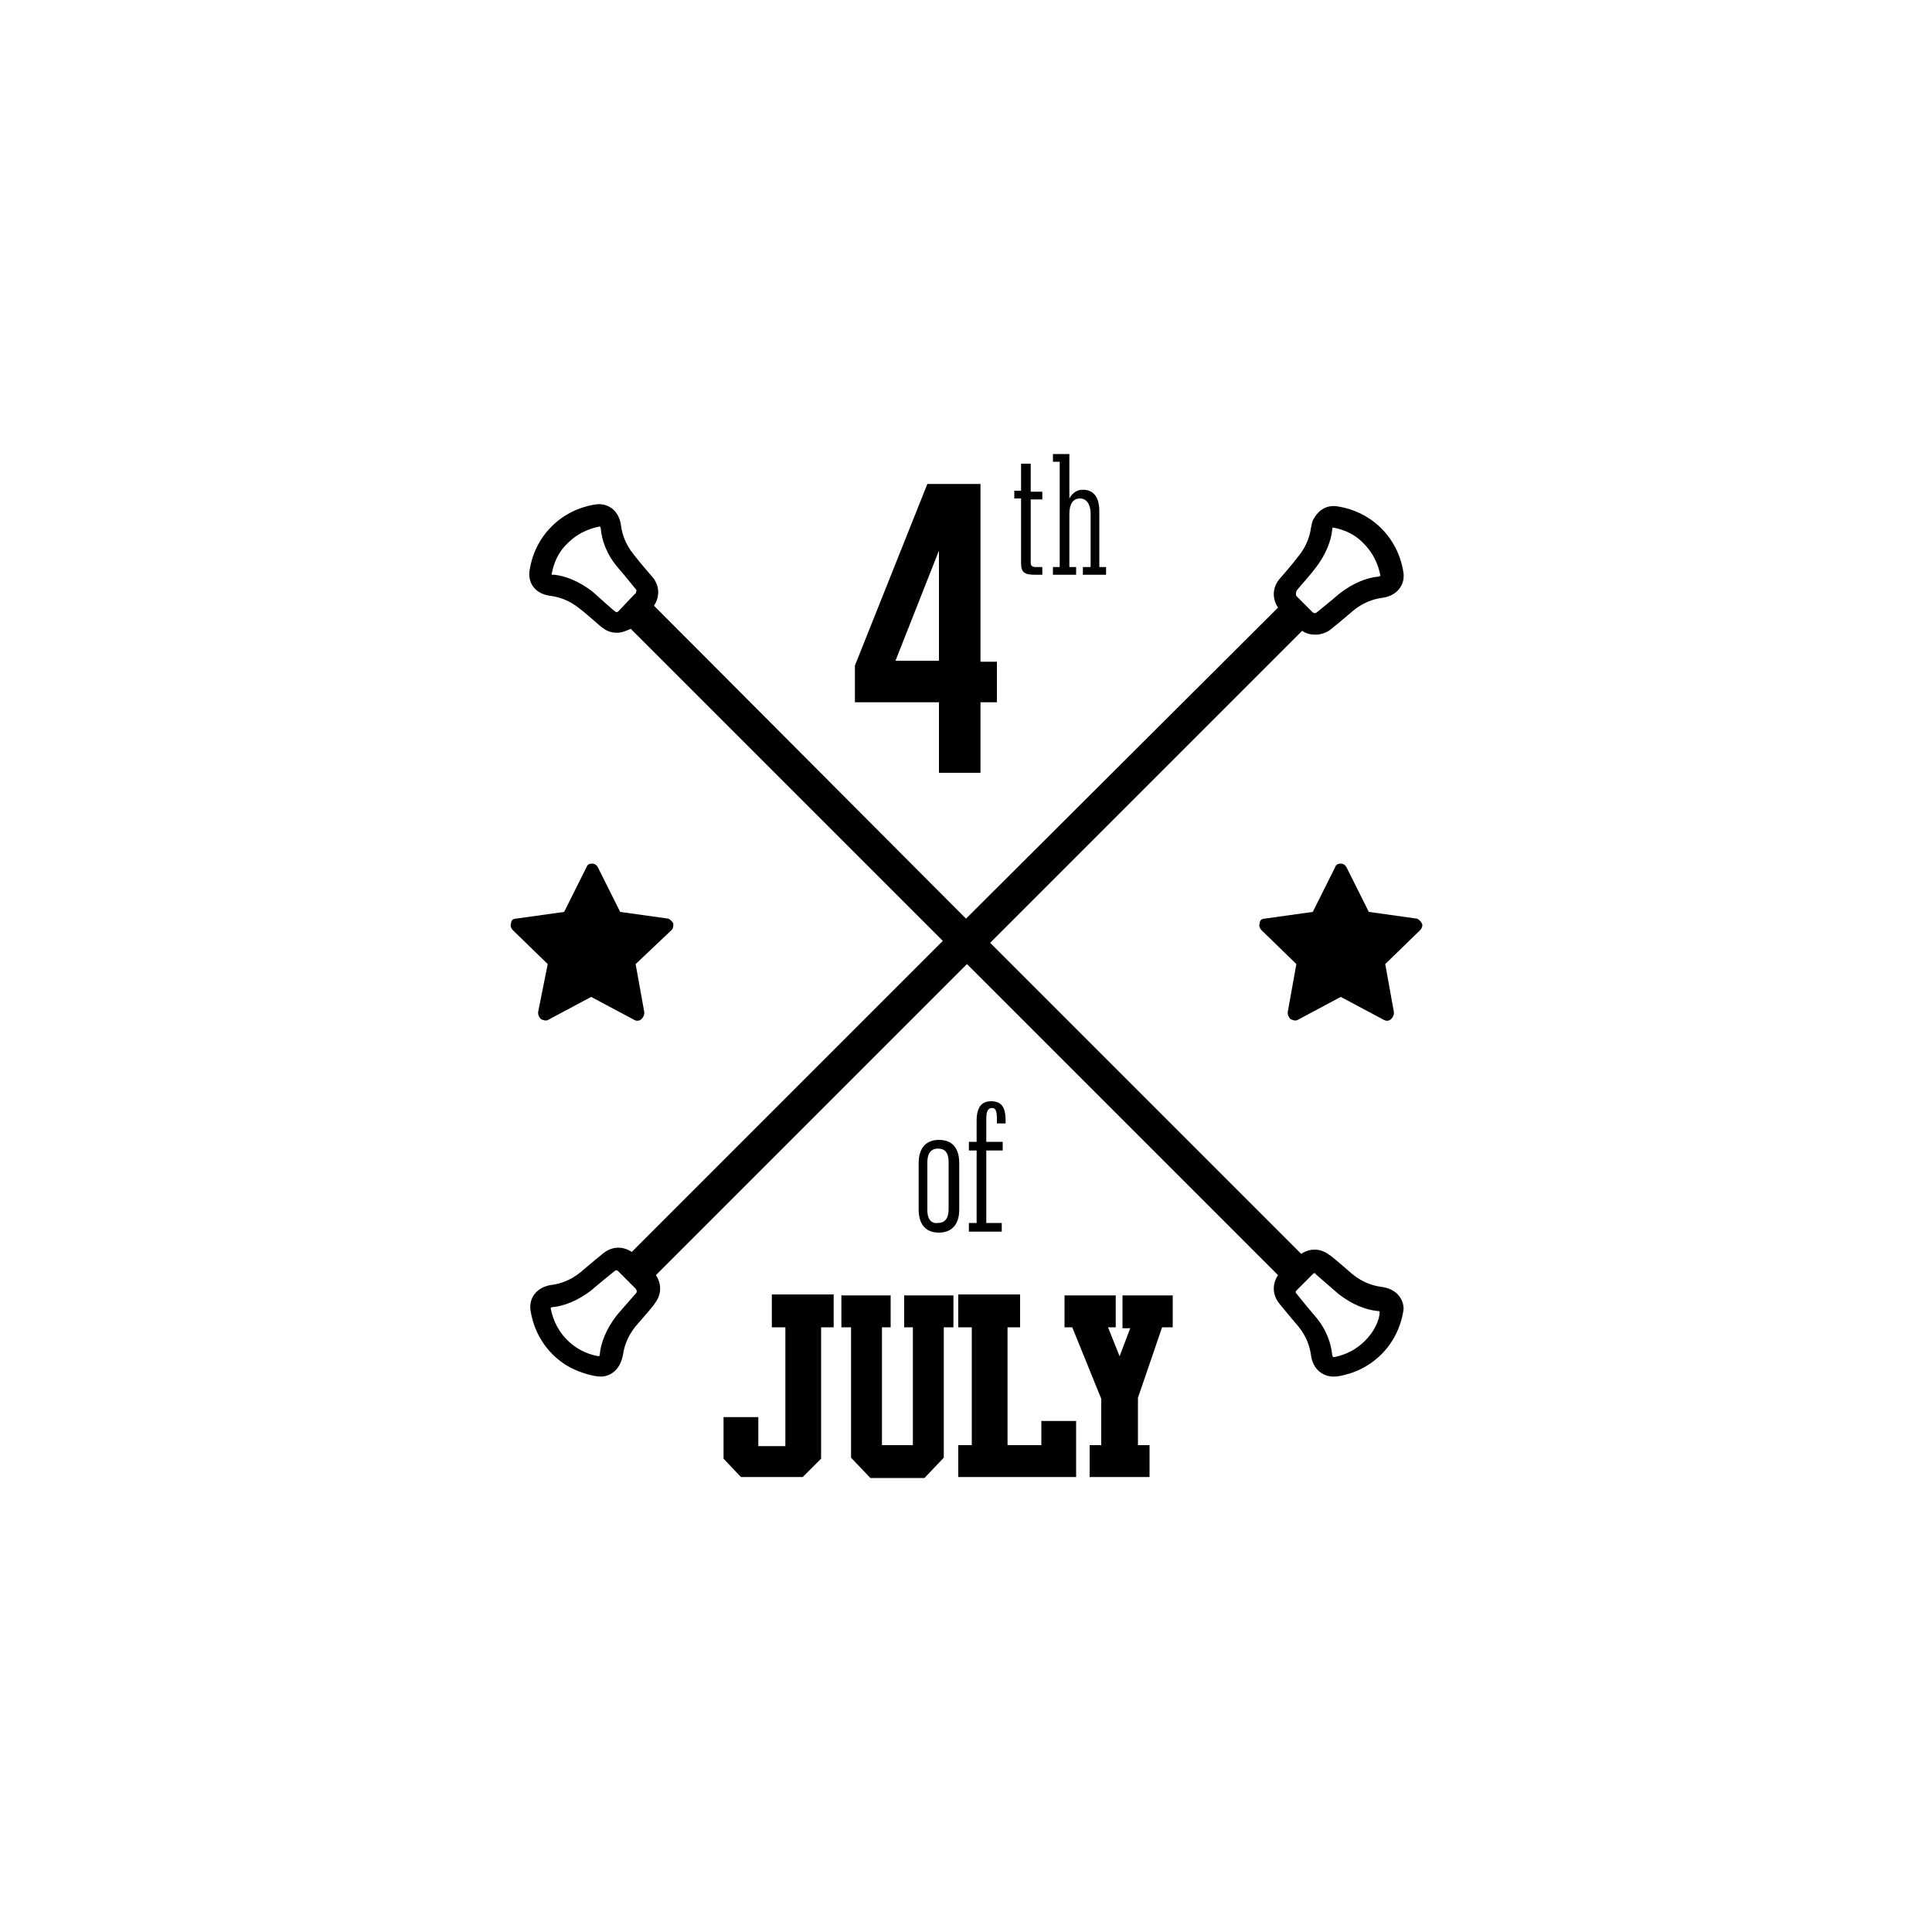 <svg xmlns="http://www.w3.org/2000/svg" viewBox="0 0 200 200"><g><path d="M142.9 133.2c-.7-.1-1.8-.4-2.9-1.3-.8-.7-2.3-2-2.4-2-.9-.7-2-.7-2.9-.1l-32.2-32.2 32.3-32.3c.4.3.9.4 1.4.4.5 0 1.1-.2 1.5-.5 0 0 1.6-1.3 2.4-2 1.1-.9 2.2-1.2 2.9-1.3 1.7-.2 2.4-1.4 2.3-2.5-.1-.8-.5-2.9-2.3-4.7-1.8-1.8-3.9-2.2-4.7-2.3-1-.1-1.8.4-2.3 1.3-.2.3-.2.6-.3 1-.1.7-.4 1.8-1.3 2.9-.6.8-2 2.4-2 2.4-.7.9-.7 2-.1 2.9L100 95.1 67.7 62.7c.6-.9.6-2-.1-2.9 0 0-1.4-1.6-2-2.4-.9-1.1-1.2-2.2-1.3-2.9-.2-1.8-1.5-2.4-2.5-2.3-.8.1-2.9.5-4.7 2.3-1.8 1.8-2.2 3.9-2.3 4.7-.1 1.1.5 2.3 2.3 2.5.7.1 1.8.4 2.9 1.3.8.6 2.3 2 2.4 2 .5.4 1 .5 1.5.5s.9-.2 1.4-.4l32.3 32.3-32.2 32.2c-.9-.6-2-.6-2.9.1 0 0-1.6 1.3-2.4 2-1.1.9-2.2 1.2-2.9 1.3-1.7.2-2.4 1.4-2.3 2.5.1.8.5 2.9 2.3 4.7.9.9 1.9 1.5 3.1 1.9.6.2 1.3.4 1.9.4.9 0 2-.6 2.3-2.3.1-.7.4-1.8 1.3-2.9.7-.8 2-2.3 2-2.4.7-.9.7-2 .1-2.9l32.2-32.2 32.2 32.2c-.6.9-.6 2 .1 2.9 0 0 1.3 1.6 2 2.4.9 1.1 1.2 2.2 1.3 2.9.2 1.7 1.4 2.3 2.3 2.3h.3c.8-.1 2.9-.5 4.7-2.3 1.8-1.8 2.2-3.9 2.3-4.7 0-.9-.6-2.1-2.4-2.3zm-8.7-72c0-.1 1.3-1.5 1.9-2.3 1.2-1.5 1.7-3 1.8-4 0-.2.1-.3 0-.3.6.1 2.1.4 3.3 1.7 1.3 1.3 1.6 2.8 1.7 3.3 0 0-.1.1-.3.1-1 .1-2.5.6-4 1.8-.8.7-2.3 1.9-2.3 1.9-.1.1-.2.1-.4 0l-1.7-1.7c-.1-.3 0-.4 0-.5zm-68.5.3L64 63.3c-.1.1-.3.1-.3 0-.1 0-1.5-1.3-2.3-2-1.5-1.2-3-1.7-4-1.8h-.3c.1-.6.4-2.1 1.7-3.3 1.3-1.3 2.8-1.6 3.3-1.7 0 0 .1.1.1.3.1 1 .5 2.5 1.8 4 .7.8 1.9 2.3 1.9 2.3-.1.2 0 .3-.2.4zm.2 72.3s-1.3 1.5-2 2.3c-1.2 1.5-1.7 3-1.8 4 0 .1 0 .2-.1.3-.6-.1-2-.4-3.3-1.7-1.3-1.3-1.6-2.8-1.7-3.3 0 0 .1-.1.3-.1 1-.1 2.5-.6 4-1.8.8-.7 2.3-1.9 2.3-1.9s.1-.1.2-.1.1 0 .2.1l1.7 1.7c.3.3.2.4.2.5zm75.4 5c-1.3 1.3-2.7 1.6-3.3 1.7 0-.1-.1-.1-.1-.3-.1-1-.5-2.5-1.8-4-.7-.8-1.9-2.3-1.9-2.3-.1-.1-.1-.2 0-.3l1.7-1.7c.1-.1.1-.1.2-.1 0 0 .1 0 .1.1 0 0 1.5 1.3 2.3 2 1.5 1.2 3 1.7 4 1.8.2 0 .3.1.3 0 .1.4-.2 1.8-1.5 3.1z"/><path d="M116.2 137.5h.8l-1.1 2.9-1.2-3h.8v-3.3h-5.3v3.3h.8l3 7.4v4.8h-1.2v3.3h6.2v-3.3h-1.2v-4.9l2.5-7.3h1.1v-3.3h-5.2zM107.8 149.6h-3.5v-12.2h1.3V134h-6.4v3.4h1.4v12.2h-1.4v3.3h12.2v-5.8h-3.6zM93.6 137.4h.9v12.2h-3.2v-12.2h.9v-3.3h-5.1v3.3h1v13.5l2 2.1h5.6l2-2.1v-13.5h1v-3.3h-5.1zM79.9 137.4h1.4v12.3h-2.8v-3h-3.6v4.3l1.8 1.9h6.4L85 151v-13.6h1.3V134h-6.4zM100.3 126.6v.9h3.4v-.9h-1.6v-7.5h1.7v-.9h-1.7v-2.4c0-.6.1-1.1.6-1.1.3 0 .5.2.5 1.1v.5h.9v-.3c0-1.2-.3-2-1.5-2-.8 0-1.5.4-1.5 2v2.2h-.8v.9h.8v7.5h-.8zM99.3 125.2v-4.8c0-1.4-.6-2.4-2.1-2.4-1.2 0-2.1.7-2.1 2.4v4.8c0 1.4.6 2.4 2.1 2.4 1.2 0 2.1-.7 2.1-2.4zm-3.3.1v-5c0-.8.3-1.4 1.1-1.4.7 0 1.1.4 1.1 1.4v4.9c0 .8-.3 1.4-1.1 1.4-.6.1-1.1-.3-1.1-1.3zM147.2 95.6c-.1-.2-.3-.4-.5-.5l-5-.7-2.3-4.6c-.1-.2-.3-.4-.6-.4s-.5.1-.6.4l-2.3 4.6-5 .7c-.3 0-.5.2-.5.5-.1.2 0 .5.2.7l3.6 3.5-.9 5c0 .3.1.5.3.7.2.1.5.2.7.1l4.5-2.4 4.5 2.4c.2.1.5.1.7-.1.2-.2.3-.4.3-.7l-.9-5 3.6-3.5c.2-.2.3-.5.2-.7zM55.7 104.8c0 .3.1.5.3.7.2.1.5.2.7.1l4.5-2.4 4.5 2.4c.2.1.5.1.7-.1.2-.2.3-.4.3-.7l-.9-5 3.7-3.5c.2-.2.2-.4.2-.7-.1-.2-.3-.4-.5-.5l-5-.7-2.3-4.6c-.1-.2-.3-.4-.6-.4s-.5.1-.6.4l-2.3 4.6-5 .7c-.3 0-.5.2-.5.5-.1.2 0 .5.2.7l3.6 3.5-1 5zM111.4 58.7h-.7v-5.5c0-.9.3-1.6 1.1-1.6.6 0 1.1.5 1.1 1.6v5.5h-.8v.8h2.4v-.8h-.7v-5.8c0-1.3-.5-2.2-1.7-2.2-.5 0-1 .2-1.4.9V47H109v.8h.7v10.9h-.7v.8h2.4v-.8zM105.7 58.3c0 1 .4 1.2 1.5 1.2h.7v-.8h-.7c-.4 0-.5-.2-.5-.4v-6.6h1.2v-.8h-1.2V48h-1v2.8h-.7v.8h.7v6.7zM97.2 80h4.3v-7.3h1.7v-4.2h-1.7V50.1H96l-7.5 18.8v3.8h8.7V80zm-4.5-11.6L97.2 57v11.4h-4.5z"/></g></svg>